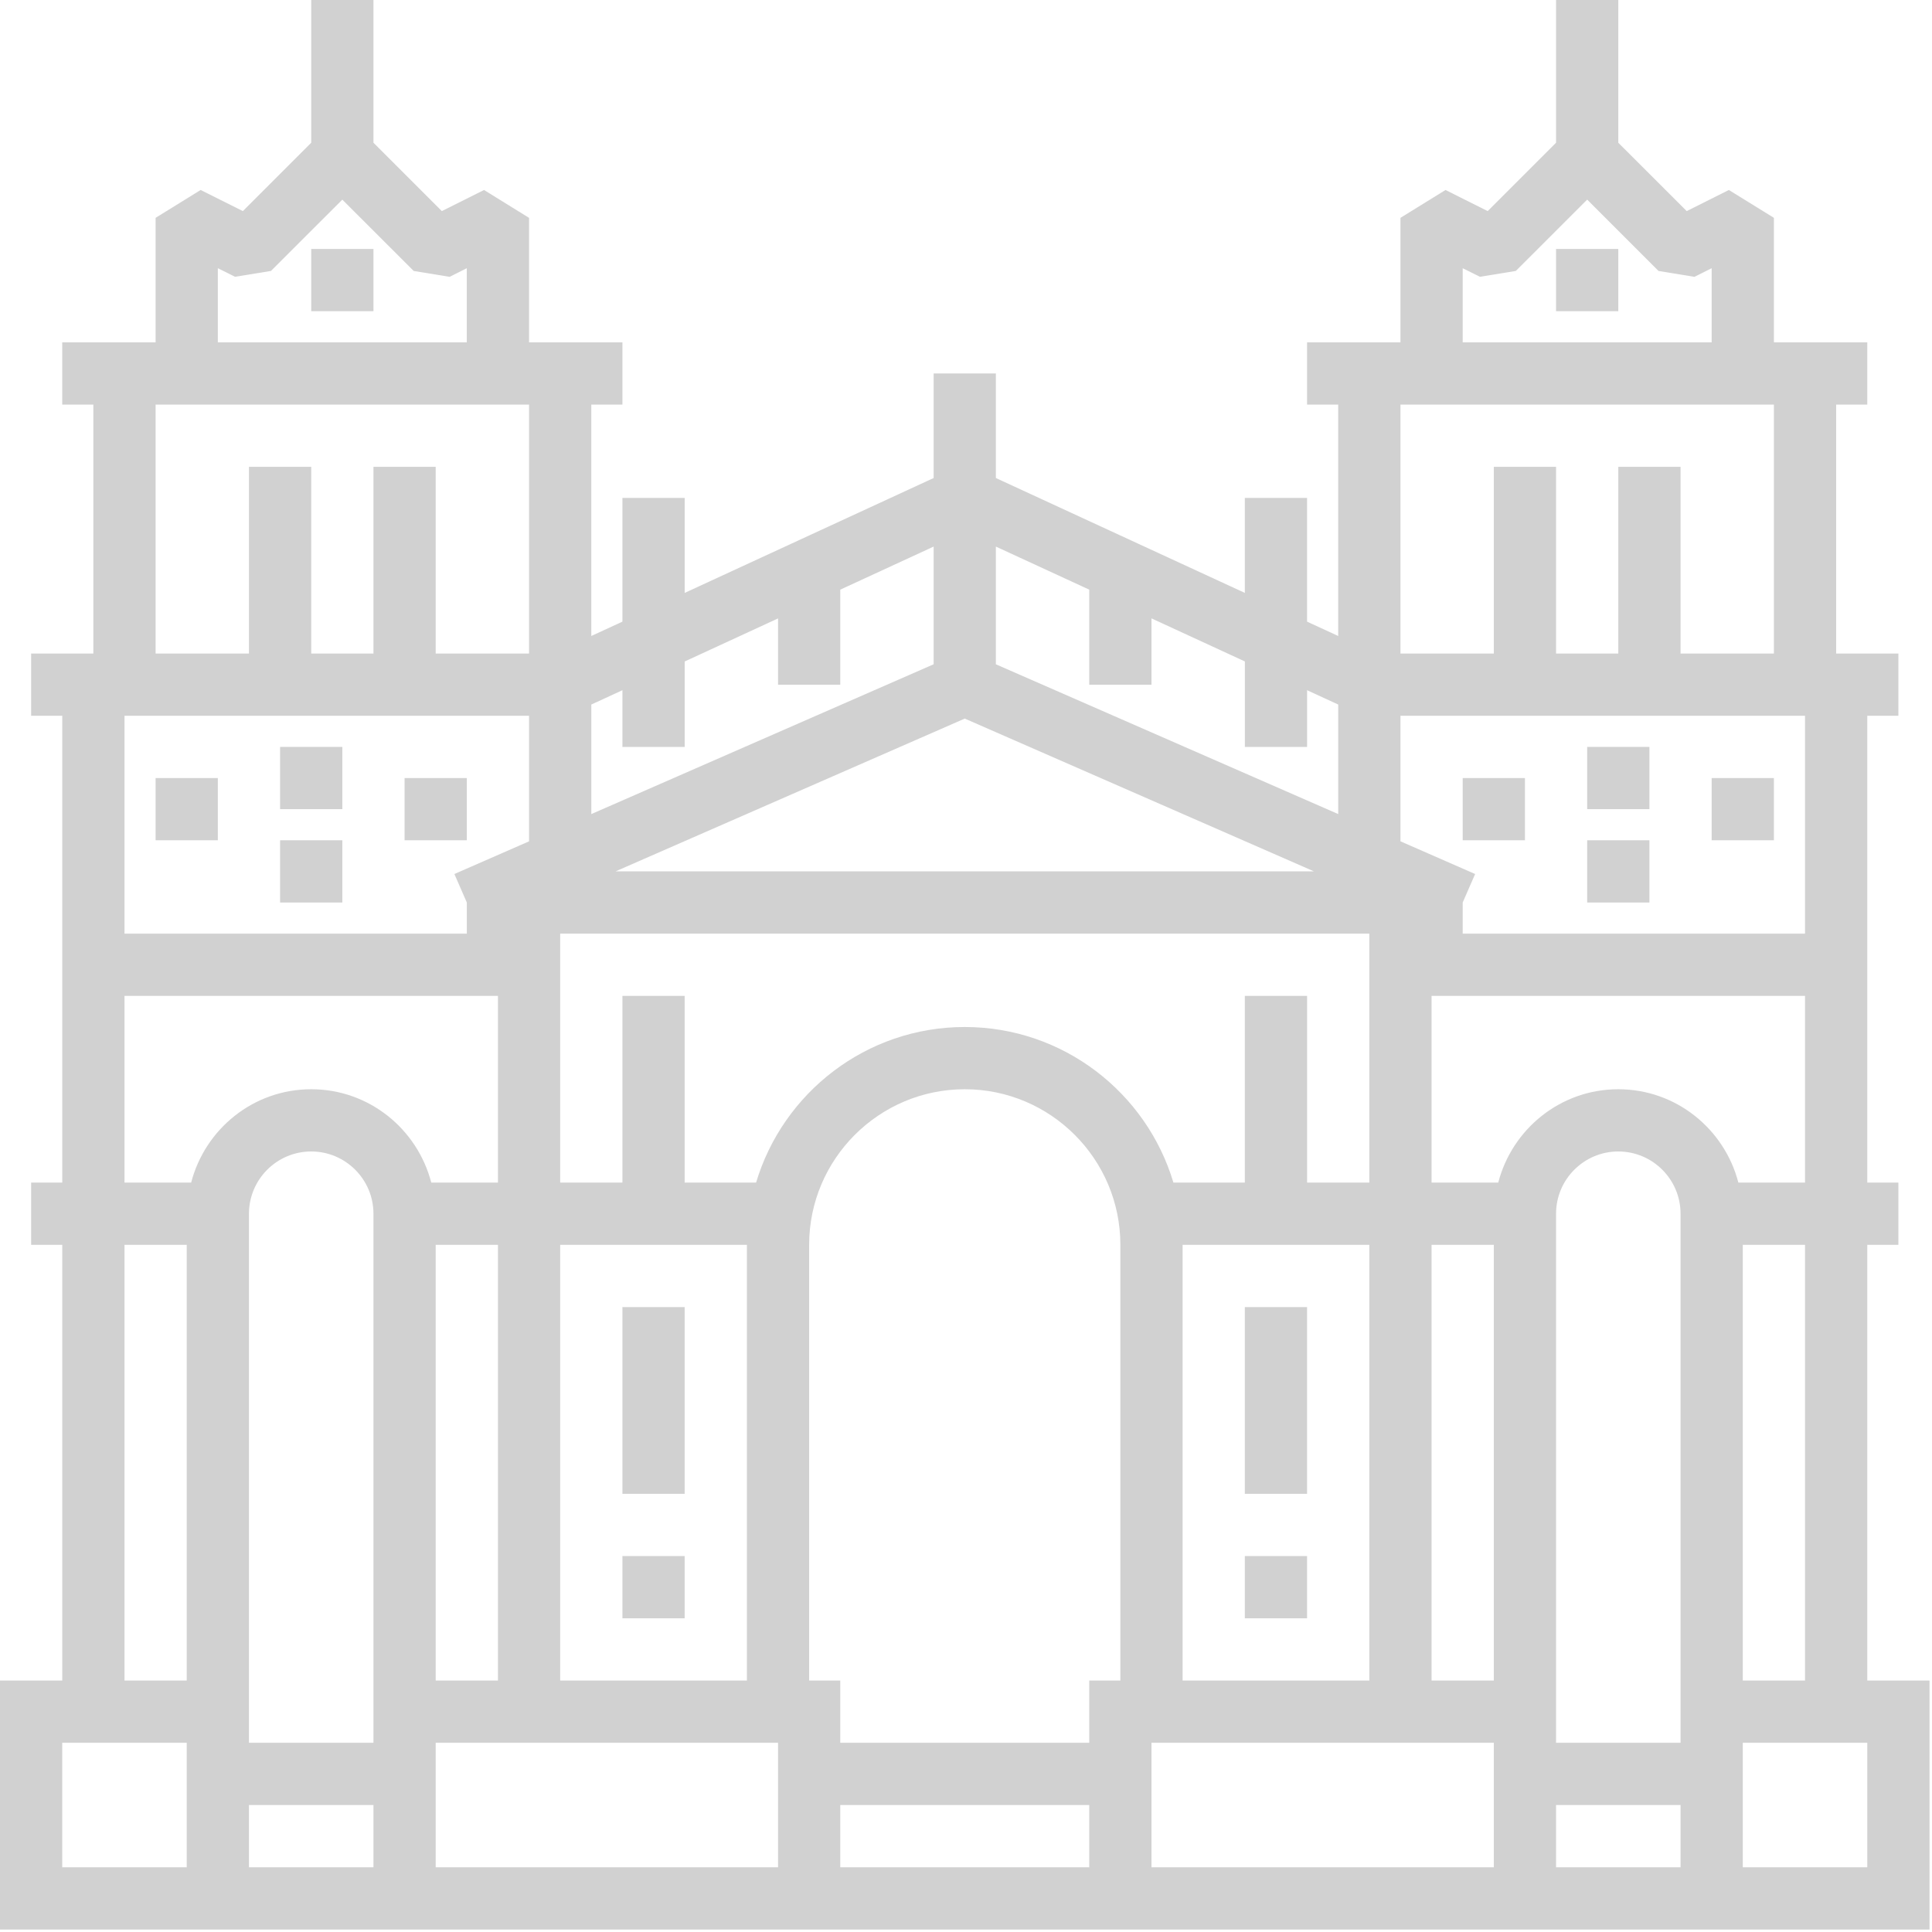 <?xml version="1.0" encoding="UTF-8"?>
<svg width="80px" height="80px" viewBox="0 0 80 80" version="1.1" xmlns="http://www.w3.org/2000/svg" xmlns:xlink="http://www.w3.org/1999/xlink">
    <!-- Generator: Sketch 47.1 (45422) - http://www.bohemiancoding.com/sketch -->
    <title>alicante</title>
    <desc>Created with Sketch.</desc>
    <defs></defs>
    <g id="Page-1" stroke="none" stroke-width="1" fill="none" fill-rule="evenodd">
        <g id="1-1-home" transform="translate(-1180, -2125)" fill-rule="nonzero" fill="#D1D1D1">
            <g id="alicante" transform="translate(1180, 2125)">
                <rect id="Rectangle-path" x="11.598" y="30.928" width="2.577" height="2.577"></rect>
                <rect id="Rectangle-path" x="6.443" y="32.217" width="2.577" height="2.577"></rect>
                <rect id="Rectangle-path" x="16.753" y="32.217" width="2.577" height="2.577"></rect>
                <rect id="Rectangle-path" x="11.598" y="34.794" width="2.577" height="2.577"></rect>
                <rect id="Rectangle-path" x="25.773" y="64.433" width="2.577" height="2.577"></rect>
                <rect id="Rectangle-path" x="25.773" y="54.124" width="2.577" height="7.732"></rect>
                <path d="M77.32,69.588 L77.32,51.546 L78.608,51.546 L78.608,48.969 L77.32,48.969 L77.32,29.639 L78.608,29.639 L78.608,27.062 L76.031,27.062 L76.031,16.752 L77.32,16.752 L77.32,14.175 L73.454,14.175 L73.454,9.02 L71.589,7.867 L69.843,8.741 L67.01,5.91 L67.01,0 L64.433,0 L64.433,5.91 L61.602,8.741 L59.856,7.867 L57.99,9.02 L57.99,14.175 L54.123,14.175 L54.123,16.752 L55.412,16.752 L55.412,26.335 L54.123,25.741 L54.123,20.619 L51.546,20.619 L51.546,24.551 L41.237,19.794 L41.237,15.464 L38.66,15.464 L38.66,19.794 L28.351,24.551 L28.351,20.619 L25.773,20.619 L25.773,25.741 L24.484,26.335 L24.484,16.753 L25.773,16.753 L25.773,14.175 L21.907,14.175 L21.907,9.021 L20.043,7.867 L18.296,8.741 L15.464,5.91 L15.464,0 L12.887,0 L12.887,5.91 L10.056,8.741 L8.308,7.867 L6.443,9.02 L6.443,14.175 L2.577,14.175 L2.577,16.752 L3.866,16.752 L3.866,27.062 L1.289,27.062 L1.289,29.639 L2.578,29.639 L2.578,48.969 L1.289,48.969 L1.289,51.546 L2.578,51.546 L2.578,69.588 L0,69.588 L0,79.897 L79.897,79.897 L79.897,69.588 L77.32,69.588 Z M60.567,11.106 L60.567,11.106 L61.28,11.461 L62.767,11.219 L65.722,8.266 L68.676,11.22 L70.163,11.463 L70.876,11.106 L70.876,14.175 L60.567,14.175 L60.567,11.106 L60.567,11.106 Z M57.99,16.753 L73.454,16.753 L73.454,27.062 L69.588,27.062 L69.588,19.33 L67.01,19.33 L67.01,27.062 L64.433,27.062 L64.433,19.33 L61.856,19.33 L61.856,27.062 L57.99,27.062 L57.99,16.753 Z M57.99,29.639 L74.742,29.639 L74.742,38.66 L60.567,38.66 L60.567,37.371 L61.082,36.191 L57.99,34.837 L57.99,29.639 Z M41.237,22.633 L45.103,24.416 L45.103,28.351 L47.681,28.351 L47.681,25.606 L51.547,27.389 L51.547,30.928 L54.124,30.928 L54.124,28.58 L55.413,29.174 L55.413,33.709 L41.237,27.507 L41.237,22.633 Z M54.409,36.082 L25.488,36.082 L39.949,29.755 L54.409,36.082 Z M24.485,29.174 L25.773,28.58 L25.773,30.928 L28.351,30.928 L28.351,27.391 L32.217,25.607 L32.217,28.351 L34.794,28.351 L34.794,24.416 L38.66,22.633 L38.66,27.506 L24.485,33.709 L24.485,29.174 Z M23.196,51.546 L30.928,51.546 L30.928,69.588 L23.196,69.588 L23.196,51.546 Z M9.02,11.106 L9.021,11.106 L9.733,11.461 L11.22,11.219 L14.175,8.266 L17.13,11.22 L18.617,11.463 L19.329,11.106 L19.329,14.175 L9.02,14.175 L9.02,11.106 Z M6.443,16.753 L21.907,16.753 L21.907,27.062 L18.041,27.062 L18.041,19.33 L15.464,19.33 L15.464,27.062 L12.887,27.062 L12.887,19.33 L10.309,19.33 L10.309,27.062 L6.443,27.062 L6.443,16.753 Z M5.155,29.639 L21.907,29.639 L21.907,34.838 L18.815,36.191 L19.33,37.371 L19.33,38.66 L5.155,38.66 L5.155,29.639 Z M7.732,77.32 L2.577,77.32 L2.577,72.165 L7.732,72.165 L7.732,77.32 Z M7.732,69.588 L5.155,69.588 L5.155,51.546 L7.732,51.546 L7.732,69.588 Z M15.464,77.32 L10.309,77.32 L10.309,74.742 L15.464,74.742 L15.464,77.32 Z M15.464,69.588 L15.464,70.876 L15.464,72.165 L10.309,72.165 L10.309,70.876 L10.309,69.588 L10.309,50.258 C10.309,48.836 11.465,47.68 12.887,47.68 C14.308,47.68 15.464,48.836 15.464,50.258 L15.464,69.588 Z M12.887,45.103 C10.491,45.103 8.491,46.751 7.915,48.969 L5.155,48.969 L5.155,41.237 L20.619,41.237 L20.619,48.969 L17.858,48.969 C17.282,46.751 15.282,45.103 12.887,45.103 Z M20.619,51.546 L20.619,69.588 L18.041,69.588 L18.041,51.546 L20.619,51.546 Z M32.217,77.32 L18.041,77.32 L18.041,72.165 L32.217,72.165 L32.217,77.32 Z M45.103,77.32 L34.794,77.32 L34.794,74.742 L45.103,74.742 L45.103,77.32 Z M46.392,69.588 L45.103,69.588 L45.103,72.165 L34.794,72.165 L34.794,69.588 L33.505,69.588 L33.505,51.546 C33.505,47.994 36.396,45.103 39.949,45.103 C43.502,45.103 46.392,47.993 46.392,51.546 L46.392,69.588 Z M39.948,42.526 C35.871,42.526 32.42,45.247 31.308,48.969 L28.35,48.969 L28.35,41.237 L25.773,41.237 L25.773,48.969 L23.196,48.969 L23.196,38.66 L56.701,38.66 L56.701,48.969 L54.124,48.969 L54.124,41.237 L51.546,41.237 L51.546,48.969 L48.589,48.969 C47.477,45.247 44.026,42.526 39.948,42.526 Z M56.701,51.546 L56.701,69.588 L48.969,69.588 L48.969,51.546 L56.701,51.546 Z M61.856,77.32 L47.68,77.32 L47.68,72.165 L47.681,72.165 L61.856,72.165 L61.856,77.32 Z M61.856,69.588 L59.278,69.588 L59.278,51.546 L61.856,51.546 L61.856,69.588 Z M69.588,77.32 L64.433,77.32 L64.433,74.742 L69.588,74.742 L69.588,77.32 Z M69.588,69.587 L69.588,70.876 L69.588,72.165 L64.433,72.165 L64.433,70.876 L64.433,69.587 L64.433,50.257 C64.433,48.836 65.589,47.68 67.01,47.68 C68.432,47.68 69.588,48.836 69.588,50.257 L69.588,69.587 Z M67.01,45.103 C64.615,45.103 62.615,46.751 62.039,48.969 L59.278,48.969 L59.278,41.237 L74.742,41.237 L74.742,48.969 L71.982,48.969 C71.406,46.751 69.406,45.103 67.01,45.103 Z M74.742,51.546 L74.742,69.588 L72.165,69.588 L72.165,51.546 L74.742,51.546 Z M77.32,77.32 L72.165,77.32 L72.165,72.165 L77.32,72.165 L77.32,77.32 Z" id="Shape"></path>
                <rect id="Rectangle-path" x="65.722" y="30.928" width="2.577" height="2.577"></rect>
                <rect id="Rectangle-path" x="70.876" y="32.217" width="2.577" height="2.577"></rect>
                <rect id="Rectangle-path" x="60.567" y="32.217" width="2.577" height="2.577"></rect>
                <rect id="Rectangle-path" x="65.722" y="34.794" width="2.577" height="2.577"></rect>
                <rect id="Rectangle-path" x="51.546" y="64.433" width="2.577" height="2.577"></rect>
                <rect id="Rectangle-path" x="51.546" y="54.124" width="2.577" height="7.732"></rect>
                <rect id="Rectangle-path" x="12.887" y="10.309" width="2.577" height="2.577"></rect>
                <rect id="Rectangle-path" x="64.433" y="10.309" width="2.577" height="2.577"></rect>
            </g>
        </g>
    </g>
</svg>